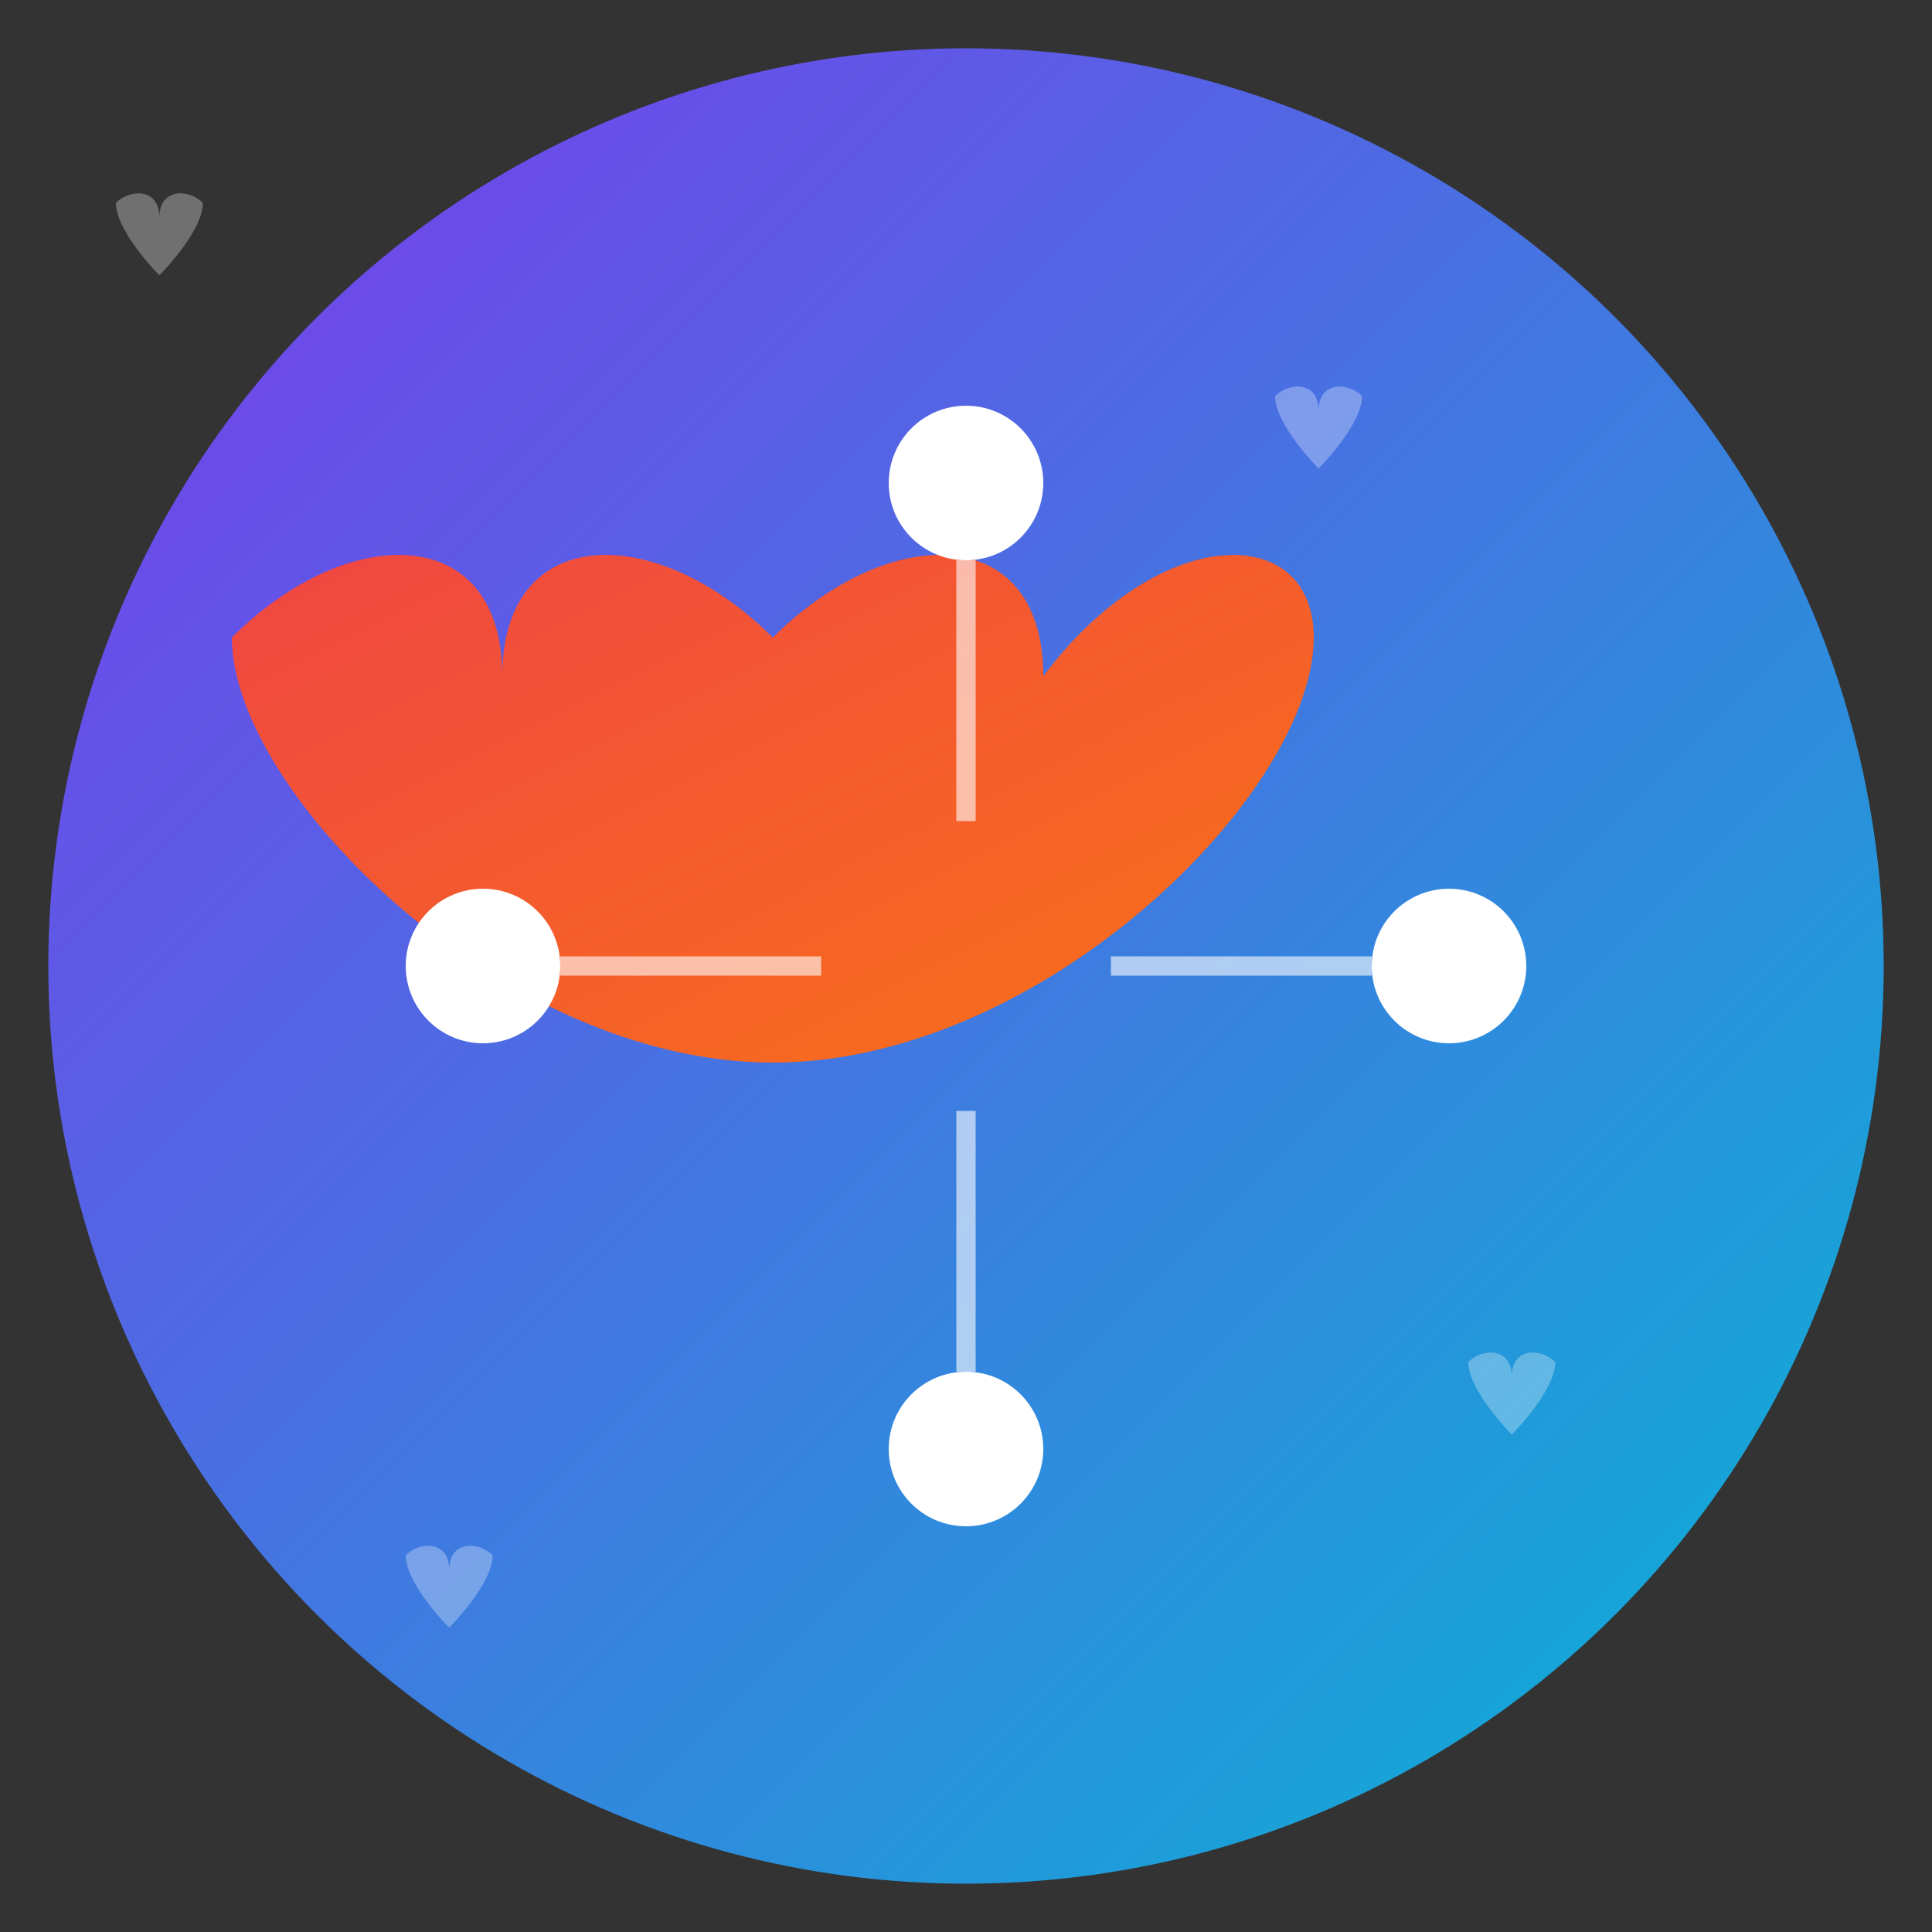 <svg width="200" height="200" viewBox="0 0 200 200" xmlns="http://www.w3.org/2000/svg">
  <rect x="0" y="0" width="200" height="200" fill="#333333" stroke="none"/>
  <defs>
    <linearGradient id="grad3" x1="0%" y1="0%" x2="100%" y2="100%">
      <stop offset="0%" style="stop-color:#7C3AED;stop-opacity:1" />
      <stop offset="100%" style="stop-color:#06B6D4;stop-opacity:1" />
    </linearGradient>
    <linearGradient id="heartGrad" x1="0%" y1="0%" x2="100%" y2="100%">
      <stop offset="0%" style="stop-color:#EF4444;stop-opacity:1" />
      <stop offset="100%" style="stop-color:#F97316;stop-opacity:1" />
    </linearGradient>
  </defs>

  <!-- Background -->
  <circle cx="100" cy="100" r="95" fill="url(#grad3)" stroke="none"/>

  <!-- Connection hearts floating around -->
  <g fill="rgba(255,255,255,0.3)">
    <!-- Small hearts -->
    <path d="M70 70 C65 65, 55 65, 55 75 C55 65, 45 65, 40 70 C40 80, 55 95, 55 95 C55 95, 70 80, 70 70 Z" transform="scale(0.3)"/>
    <path d="M70 70 C65 65, 55 65, 55 75 C55 65, 45 65, 40 70 C40 80, 55 95, 55 95 C55 95, 70 80, 70 70 Z" transform="translate(120,20) scale(0.3)"/>
    <path d="M70 70 C65 65, 55 65, 55 75 C55 65, 45 65, 40 70 C40 80, 55 95, 55 95 C55 95, 70 80, 70 70 Z" transform="translate(140,120) scale(0.3)"/>
    <path d="M70 70 C65 65, 55 65, 55 75 C55 65, 45 65, 40 70 C40 80, 55 95, 55 95 C55 95, 70 80, 70 70 Z" transform="translate(30,140) scale(0.3)"/>
  </g>

  <!-- Main central heart -->
  <path d="M100 120 C85 105, 65 105, 65 125 C65 105, 45 105, 30 120 C30 140, 65 175, 100 175 C135 175, 170 140, 170 120 C170 105, 150 105, 135 125 C135 105, 115 105, 100 120 Z"
        fill="url(#heartGrad)" transform="translate(0,-30) scale(0.8)"/>

  <!-- Connecting people icons -->
  <g fill="white">
    <!-- Top person -->
    <circle cx="100" cy="50" r="8"/>
    <circle cx="100" cy="46" r="3"/>
    <path d="M95 52 Q100 49 105 52" stroke="white" stroke-width="1.5" fill="none"/>

    <!-- Right person -->
    <circle cx="150" cy="100" r="8"/>
    <circle cx="150" cy="96" r="3"/>
    <path d="M145 102 Q150 99 155 102" stroke="white" stroke-width="1.5" fill="none"/>

    <!-- Bottom person -->
    <circle cx="100" cy="150" r="8"/>
    <circle cx="100" cy="146" r="3"/>
    <path d="M95 152 Q100 149 105 152" stroke="white" stroke-width="1.5" fill="none"/>

    <!-- Left person -->
    <circle cx="50" cy="100" r="8"/>
    <circle cx="50" cy="96" r="3"/>
    <path d="M45 102 Q50 99 55 102" stroke="white" stroke-width="1.5" fill="none"/>
  </g>

  <!-- Connection lines to heart -->
  <g stroke="rgba(255,255,255,0.6)" stroke-width="2" fill="none">
    <line x1="100" y1="58" x2="100" y2="85"/>
    <line x1="142" y1="100" x2="115" y2="100"/>
    <line x1="100" y1="142" x2="100" y2="115"/>
    <line x1="58" y1="100" x2="85" y2="100"/>
  </g>
</svg>